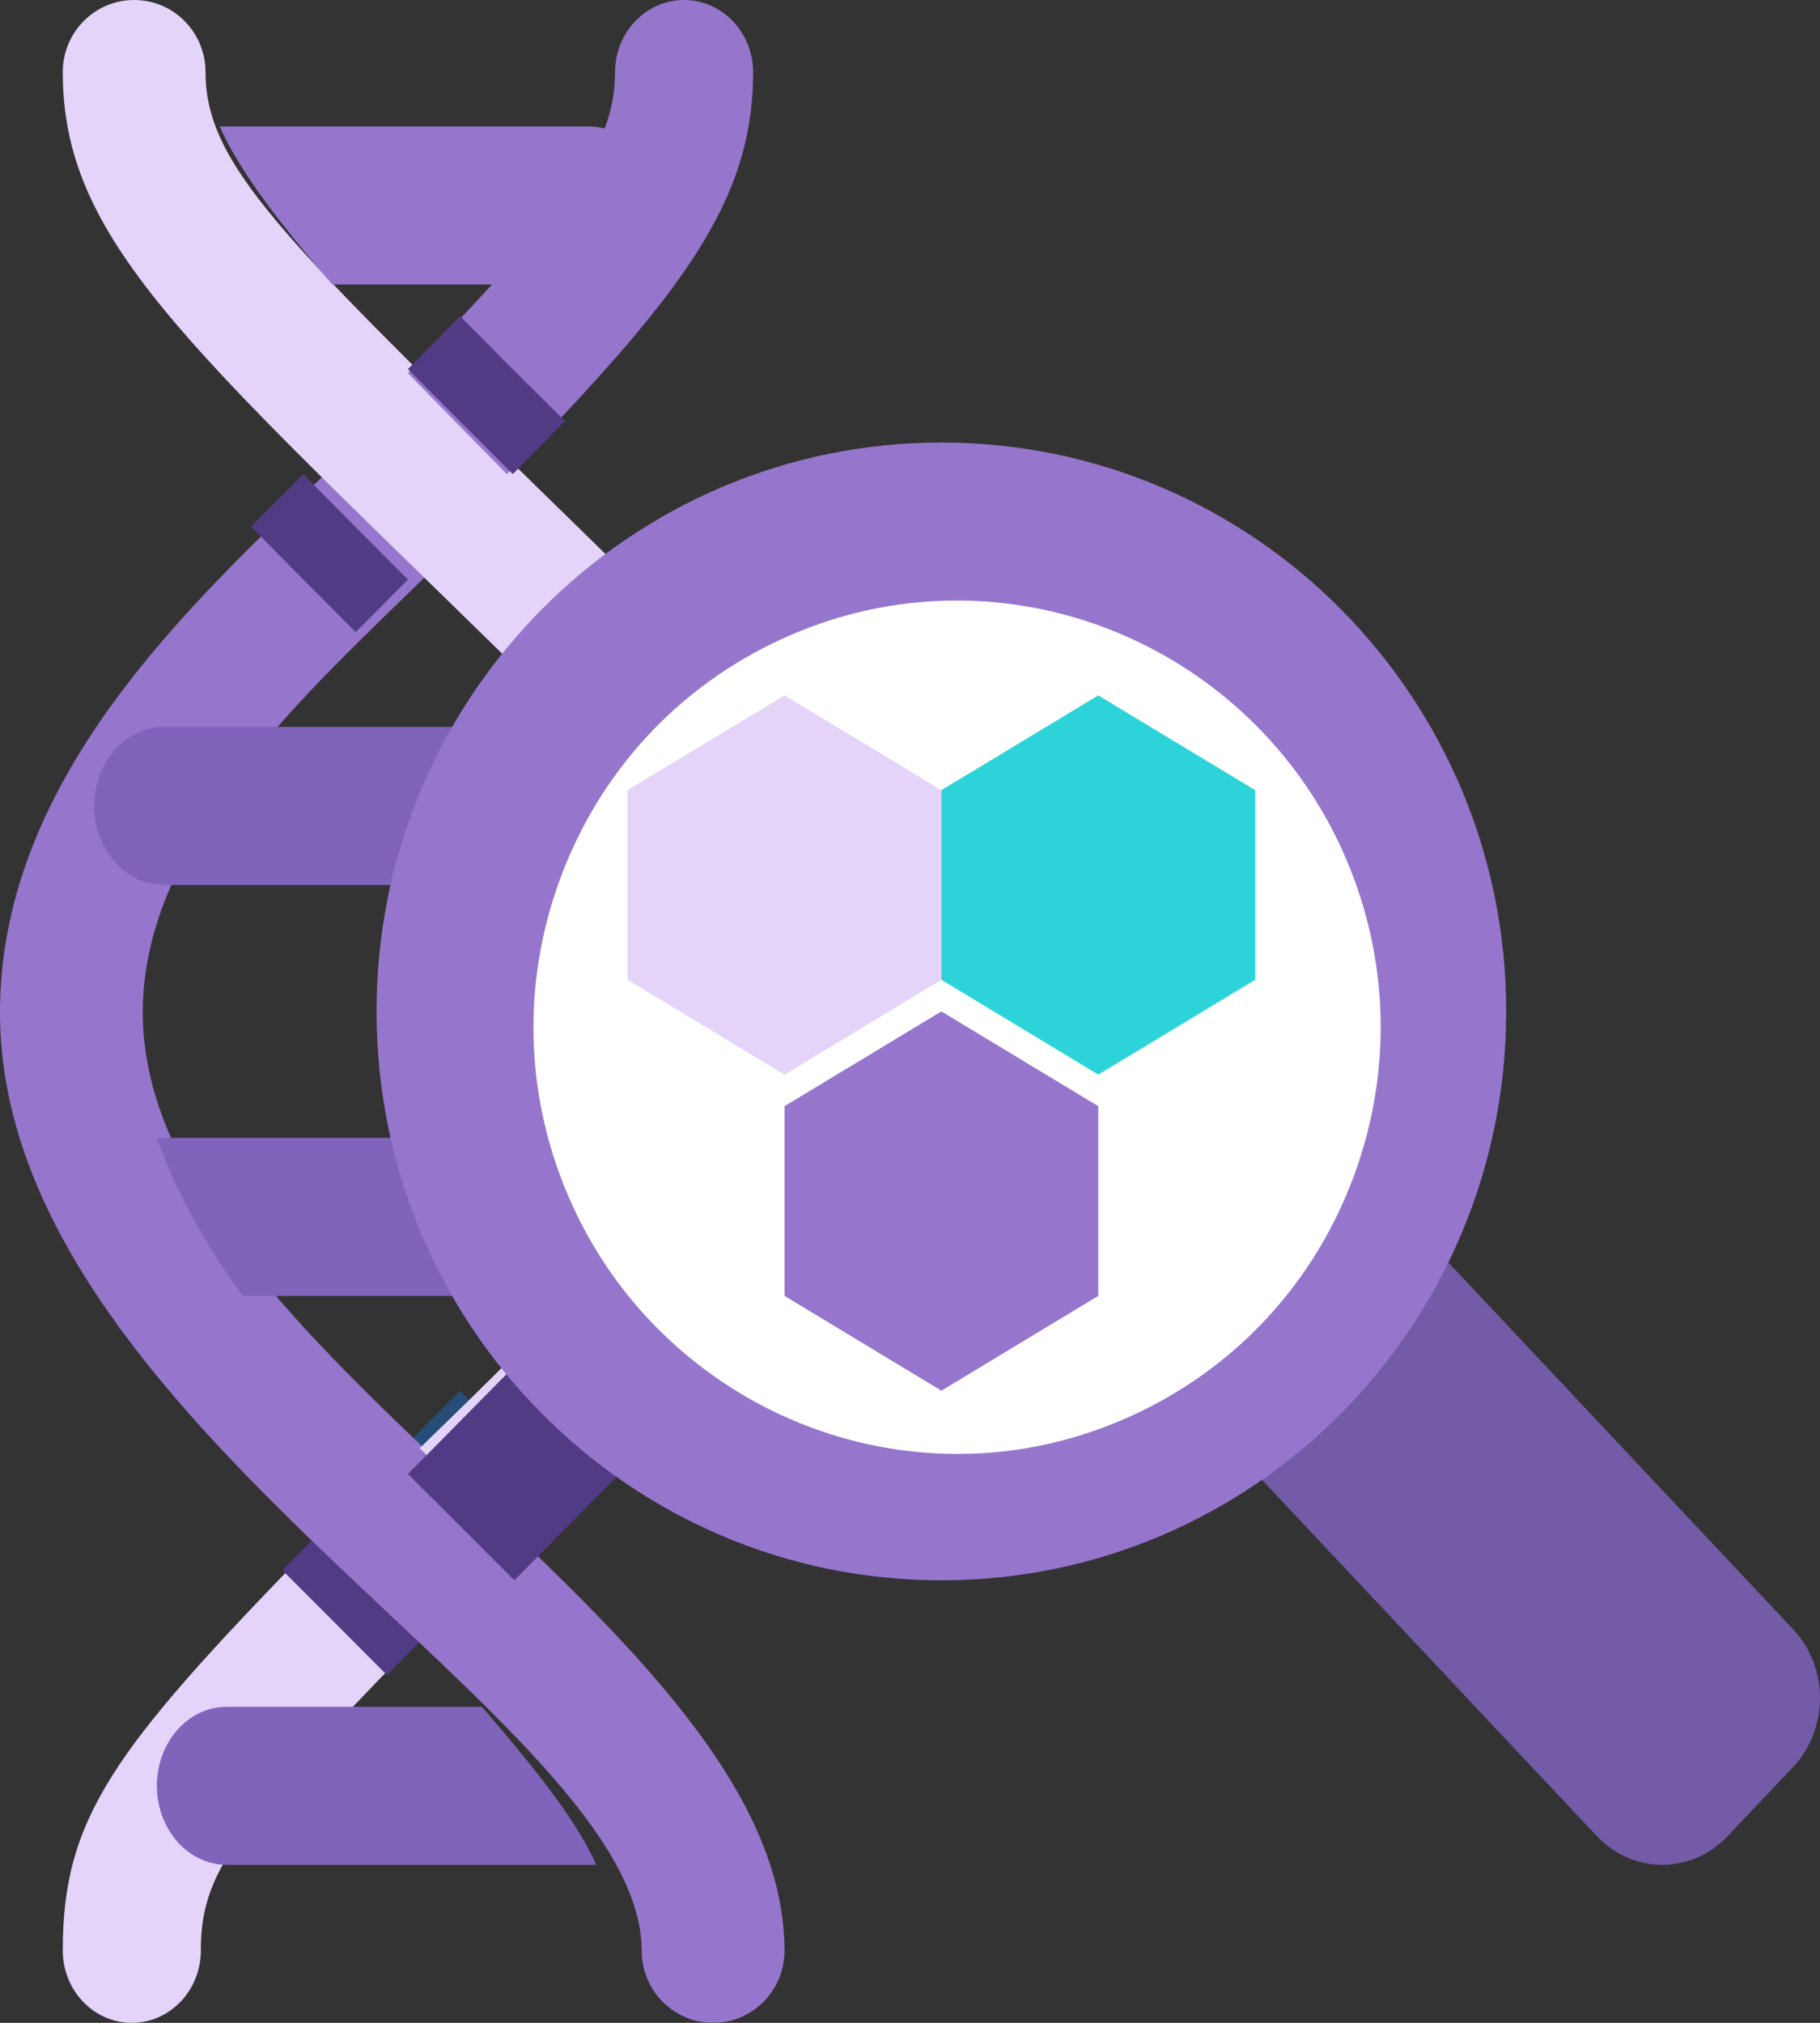 <?xml version="1.0" encoding="UTF-8"?>
<svg width="45px" height="50px" viewBox="0 0 45 50" version="1.1" xmlns="http://www.w3.org/2000/svg" xmlns:xlink="http://www.w3.org/1999/xlink">
    <rect x="0" y="0" width="45" height="50" fill="#333333" stroke="none"/>
    <!-- Generator: Sketch 49.1 (51147) - http://www.bohemiancoding.com/sketch -->
    <title>Group 2 Copy</title>
    <desc>Created with Sketch.</desc>
    <defs></defs>
    <g id="Desktop-Final" stroke="none" stroke-width="1" fill="none" fill-rule="evenodd">
        <g id="01-Wireframes-Homepage-Navigation" transform="translate(-802, -300)" fill-rule="nonzero">
            <g id="Group-34" transform="translate(773, 67)">
                <g id="Group-2-Copy" transform="translate(29, 233)">
                    <path d="M7.638,38.281 C2.791,43.259 1.552,44.942 1.552,48.211 C1.552,49.199 2.315,50 3.259,50 C4.202,50 4.966,49.199 4.966,48.211 C4.966,46.331 5.764,45.215 10.086,40.777 C9.235,39.903 8.465,39.122 7.638,38.281 Z" id="Shape" fill="#E5D4F9"></path>
                    <path d="M12.678,38.281 L13.966,36.987 C13.184,36.193 12.324,35.328 11.374,34.375 L10.086,35.67 C10.976,36.565 11.745,37.335 12.678,38.281 Z" id="Shape" fill="#264C78"></path>
                    <path d="M8.277,37.5 C7.827,37.954 7.377,38.409 6.983,38.815 L7.109,38.941 C8.044,39.874 8.851,40.682 9.568,41.406 C9.96,41.003 10.398,40.559 10.862,40.09 C9.929,39.149 9.171,38.394 8.277,37.5 Z" id="Shape" fill="#523B85"></path>
                    <path d="M11.914,42.188 L5.606,42.188 C4.652,42.188 3.879,43.062 3.879,44.141 C3.879,45.219 4.652,46.094 5.606,46.094 L14.741,46.094 C14.314,45.127 13.471,43.986 11.914,42.188 Z" id="Shape" fill="#8064BC"></path>
                    <path d="M3.53,25.025 C3.53,20.721 7.614,17.095 10.568,14.204 C9.644,13.303 8.8,12.477 8.036,11.719 C4.896,14.79 0,19.139 0,25.024 C0,35.21 15.866,42.499 15.866,48.218 C15.866,49.202 16.656,50 17.632,50 C18.607,50 19.397,49.202 19.397,48.218 C19.396,40.135 3.53,33.375 3.53,25.025 Z" id="Shape" fill="#9676CC"></path>
                    <path d="M16.293,21.792 C15.868,20.572 15.196,19.307 14.247,17.969 C11.097,17.969 7.926,17.969 4.047,17.969 C3.097,17.969 2.328,18.843 2.328,19.922 C2.328,21 3.097,21.875 4.047,21.875 C8.6,21.875 12.09,21.875 15.931,21.875 C16.059,21.875 16.173,21.822 16.293,21.792 Z" id="Shape" fill="#8064BC"></path>
                    <path d="M14.924,13.648 C7.222,6.114 5.082,4.196 5.082,1.782 C5.082,0.798 4.292,0 3.317,0 C2.341,0 1.552,0.798 1.552,1.782 C1.552,5.906 4.576,8.486 12.463,16.203 C15.843,19.523 17.418,22.313 17.418,24.985 C17.418,29.268 13.35,32.884 10.377,35.796 C11.246,36.647 11.998,37.38 12.908,38.281 C16.06,35.195 20.948,30.852 20.948,24.984 C20.948,21.287 19.033,17.684 14.924,13.648 Z" id="Shape" fill="#E5D4F9"></path>
                    <path d="M6.002,32.031 C7.272,32.031 15.63,32.031 16.842,32.031 C17.825,32.031 18.621,31.157 18.621,30.078 C18.621,29 17.825,28.125 16.842,28.125 L3.879,28.125 C4.308,29.37 5.005,30.662 6.002,32.031 Z" id="Shape" fill="#8064BC"></path>
                    <path d="M10.086,36.434 C10.086,36.434 11.817,38.157 12.717,39.062 L16.293,35.438 C15.501,34.64 14.628,33.771 13.666,32.812 C13.217,33.258 10.506,36.015 10.086,36.434 Z" id="Shape" fill="#523B85"></path>
                    <path d="M14.247,21.875 L16.293,21.875 C15.867,20.629 15.183,19.337 14.207,17.969 C13.643,18.01 13.19,18.858 13.19,19.914 C13.19,20.997 13.663,21.875 14.247,21.875 Z" id="Shape" fill="#5B986C"></path>
                    <path d="M12.534,11.719 C16.794,7.337 18.621,5.026 18.621,1.788 C18.621,0.801 17.857,0 16.914,0 C15.971,0 15.207,0.801 15.207,1.788 C15.207,3.634 13.984,5.214 10.086,9.223 C10.806,9.964 11.622,10.794 12.534,11.719 Z" id="Shape" fill="#9676CC"></path>
                    <path d="M8.214,7.031 L14.549,7.031 C15.513,7.031 16.293,6.157 16.293,5.078 C16.293,4 15.513,3.125 14.549,3.125 L5.431,3.125 C5.893,4.159 6.765,5.349 8.214,7.031 Z" id="Shape" fill="#9676CC"></path>
                    <path d="M12.679,11.719 C13.124,11.269 13.568,10.82 13.966,10.407 L13.735,10.177 C12.841,9.289 12.079,8.525 11.374,7.812 C10.987,8.214 10.539,8.666 10.086,9.124 C10.848,9.894 11.713,10.757 12.679,11.719 Z" id="Shape" fill="#523B85"></path>
                    <path d="M7.498,11.719 L6.207,13.016 C6.978,13.802 7.8,14.63 8.708,15.54 L8.793,15.625 L10.086,14.326 C9.141,13.38 8.279,12.515 7.498,11.719 Z" id="Shape" fill="#523B85"></path>
                    <path d="M35.118,30.469 L44.333,40.269 C45.224,41.213 45.222,42.742 44.329,43.683 L42.712,45.389 C41.819,46.33 40.373,46.329 39.482,45.385 L30.259,35.575 L35.118,30.469 Z" id="Shape" fill="#735BA7"></path>
                    <path d="M23.276,10.938 C15.563,10.938 9.31,17.233 9.31,25 C9.31,32.767 15.563,39.062 23.276,39.062 C30.989,39.062 37.241,32.767 37.241,25 C37.241,17.233 30.989,10.938 23.276,10.938 Z" id="Shape" fill="#9676CC"></path>
                    <path d="M33.482,29.049 C32.511,31.69 30.578,33.792 28.037,34.968 C26.648,35.611 25.181,35.938 23.677,35.938 C19.595,35.938 15.856,33.526 14.153,29.795 C12.984,27.236 12.875,24.373 13.846,21.732 C14.816,19.091 16.75,16.989 19.29,15.813 C20.679,15.17 22.147,14.844 23.653,14.844 C27.733,14.844 31.471,17.255 33.175,20.986 C34.343,23.545 34.452,26.408 33.482,29.049 Z" id="Shape" fill="#FFFFFF"></path>
                    <polygon id="Shape" fill="#E5D4F9" points="19.397 17.188 23.276 19.531 23.276 24.218 19.397 26.562 15.517 24.218 15.517 19.531"></polygon>
                    <polygon id="Shape" fill="#9676CC" points="23.276 25 27.155 27.343 27.155 32.031 23.276 34.375 19.397 32.031 19.397 27.343"></polygon>
                    <polygon id="Shape" fill="#2CD4D9" points="27.155 17.188 31.034 19.531 31.034 24.218 27.155 26.562 23.276 24.218 23.276 19.531"></polygon>
                    <path d="M24.052,25 L27.155,26.562 L24.052,25 Z" id="Shape" fill="#D5E2F2" opacity="0.5"></path>
                </g>
            </g>
        </g>
    </g>
</svg>